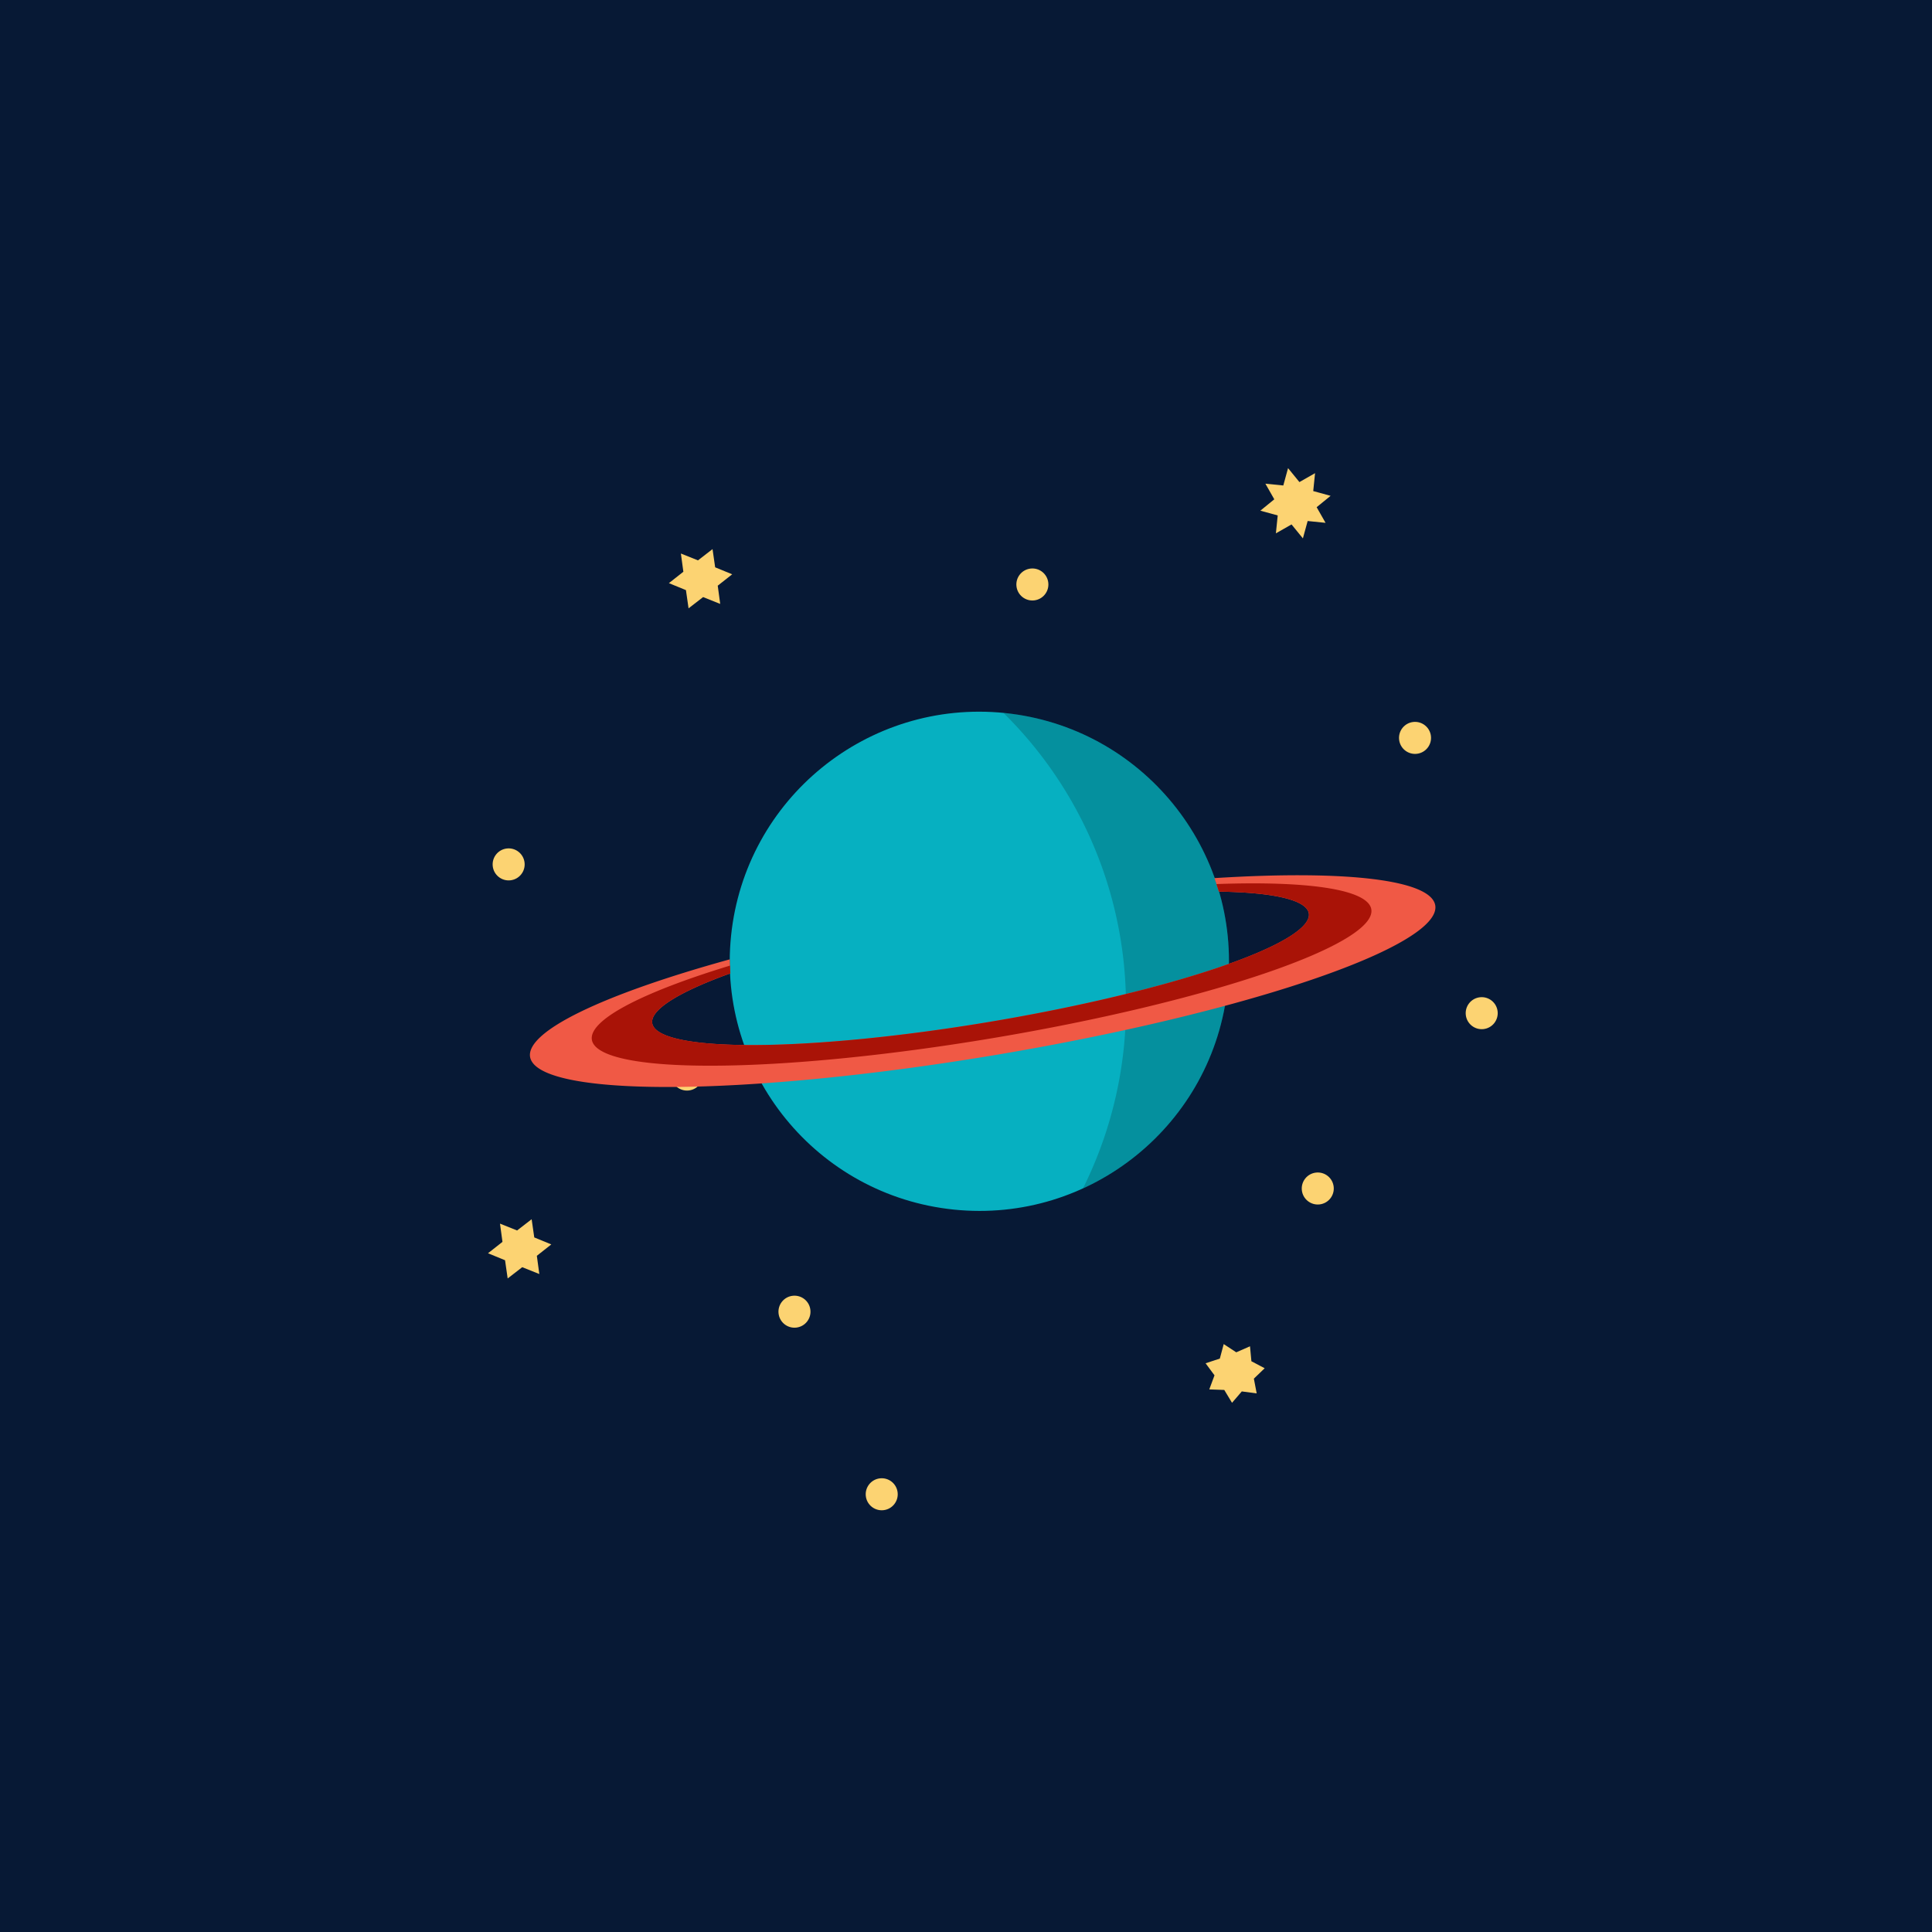 <?xml version="1.0" encoding="UTF-8"?>
<svg width="108" height="108" version="1.1" viewBox="0 0 28.575 28.575" xmlns="http://www.w3.org/2000/svg">
	<g id="background">
		<rect width="28.575" height="28.575" style="fill:#071935;stroke-linecap:round;stroke-linejoin:round;stroke-width:.343"/>
		<g transform="matrix(.183 0 0 .183 -58.35 -30.915)" style="fill:#fcd372">
			<circle transform="rotate(-6.187)" cx="332.13" cy="276.2" r="1.294" style="fill:#fcd372;stroke-linecap:round;stroke-width:.529"/>
			<circle transform="rotate(-6.187)" cx="376.65" cy="258.27" r="1.294" style="fill:#fcd372;stroke-linecap:round;stroke-width:.529"/>
			<circle transform="rotate(-6.187)" cx="351.2" cy="314.63" r="1.294" style="fill:#fcd372;stroke-linecap:round;stroke-width:.529"/>
			<path d="m378.03 215.35-1.169 0.92 0.2 1.474-1.381-0.553-1.177 0.91-0.212-1.472-1.377-0.564 1.169-0.92-0.2-1.474 1.381 0.553 1.177-0.91 0.212 1.472z" style="fill:#fcd372;stroke-linecap:round;stroke-width:.455"/>
			<circle transform="rotate(-6.187)" cx="409.02" cy="296.63" r="1.294" style="fill:#fcd372;stroke-linecap:round;stroke-width:.529"/>
			<path transform="rotate(7.373 528.57 228.73)" d="m423.13 224.54-0.201 1.441-1.056-1-1.161 0.876-0.04-1.454-1.441-0.201 1-1.056-0.876-1.161 1.454-0.04 0.201-1.441 1.056 1 1.161-0.876 0.04 1.454 1.441 0.201-1 1.056 0.876 1.161z" style="fill:#fcd372"/>
			<path d="m420.42 281.55-1.203-0.159-0.79 0.92-0.626-1.039-1.212-0.044 0.422-1.137-0.721-0.975 1.152-0.379 0.313-1.172 1.014 0.665 1.111-0.486 0.113 1.208 1.073 0.566-0.874 0.841z" style="fill:#fcd372"/>
			<circle transform="rotate(-6.187)" cx="356.62" cy="330.06" r="1.294" style="fill:#fcd372;stroke-linecap:round;stroke-width:.529"/>
			<circle transform="rotate(-6.187)" cx="406.06" cy="273.93" r="1.294" style="fill:#fcd372;stroke-linecap:round;stroke-width:.529"/>
			<circle transform="rotate(-6.187)" cx="344.63" cy="294.64" r="1.294" style="fill:#fcd372;stroke-linecap:round;stroke-width:.529"/>
			<circle transform="rotate(-6.187)" cx="394.32" cy="309.29" r="1.294" style="fill:#fcd372;stroke-linecap:round;stroke-width:.529"/>
			<circle transform="rotate(-6.187)" cx="369.42" cy="274.53" r="1.294" style="fill:#fcd372;stroke-linecap:round;stroke-width:.529"/>
			<path d="m363.41 269.51-1.169 0.92 0.2 1.474-1.381-0.553-1.177 0.91-0.212-1.472-1.377-0.564 1.169-0.92-0.2-1.474 1.381 0.553 1.177-0.91 0.212 1.472z" style="fill:#fcd372;stroke-linecap:round;stroke-width:.455"/>
		</g>
	</g>
	<g id="foreground" transform="matrix(.726 0 0 .726 346.09 377.41)">
		<g transform="matrix(.215 -.036 .036 .215 -358.98 -422.37)">
			<circle transform="rotate(15.379)" cx="-482.74" cy="-309.55" r="23.326" style="fill:#06b0c1"/>
			<path d="m-377.17-448.98a23.326 23.326 0 0 0-0.139-0.038 38.38 38.38 0 0 1 5.934 32.707 38.38 38.38 0 0 1-5.936 12.349 23.326 23.326 0 0 0 16.445-16.341 23.326 23.326 0 0 0-16.304-28.678z" style="fill:#000000;opacity:.18"/>
			<path d="m-360.41-430.53a23.326 23.326 0 0 1 0.198 1.314 31.107 5.082 0 0 1 7.958 3.386 31.107 5.082 0 0 1-31.107 5.082 31.107 5.082 0 0 1-31.107-5.082 31.107 5.082 0 0 1 7.971-3.39 23.326 23.326 0 0 1 0.165-1.301 42.885 7.007 0 0 0-19.914 5.907 42.885 7.007 0 0 0 42.885 7.007 42.885 7.007 0 0 0 42.885-7.007 42.885 7.007 0 0 0-19.934-5.916z" style="fill:#f05945"/>
			<path d="m-360.32-429.95a23.326 23.326 0 0 1 0.11 0.731 31.107 5.082 0 0 1 7.958 3.386 31.107 5.082 0 0 1-31.107 5.082 31.107 5.082 0 0 1-31.107-5.082 31.107 5.082 0 0 1 7.971-3.39 23.326 23.326 0 0 1 0.087-0.72 36.928 6.034 0 0 0-13.879 4.706 36.928 6.034 0 0 0 36.928 6.034 36.928 6.034 0 0 0 36.928-6.034 36.928 6.034 0 0 0-13.889-4.714z" style="fill:#a91307"/>
		</g>
	</g>
</svg>
